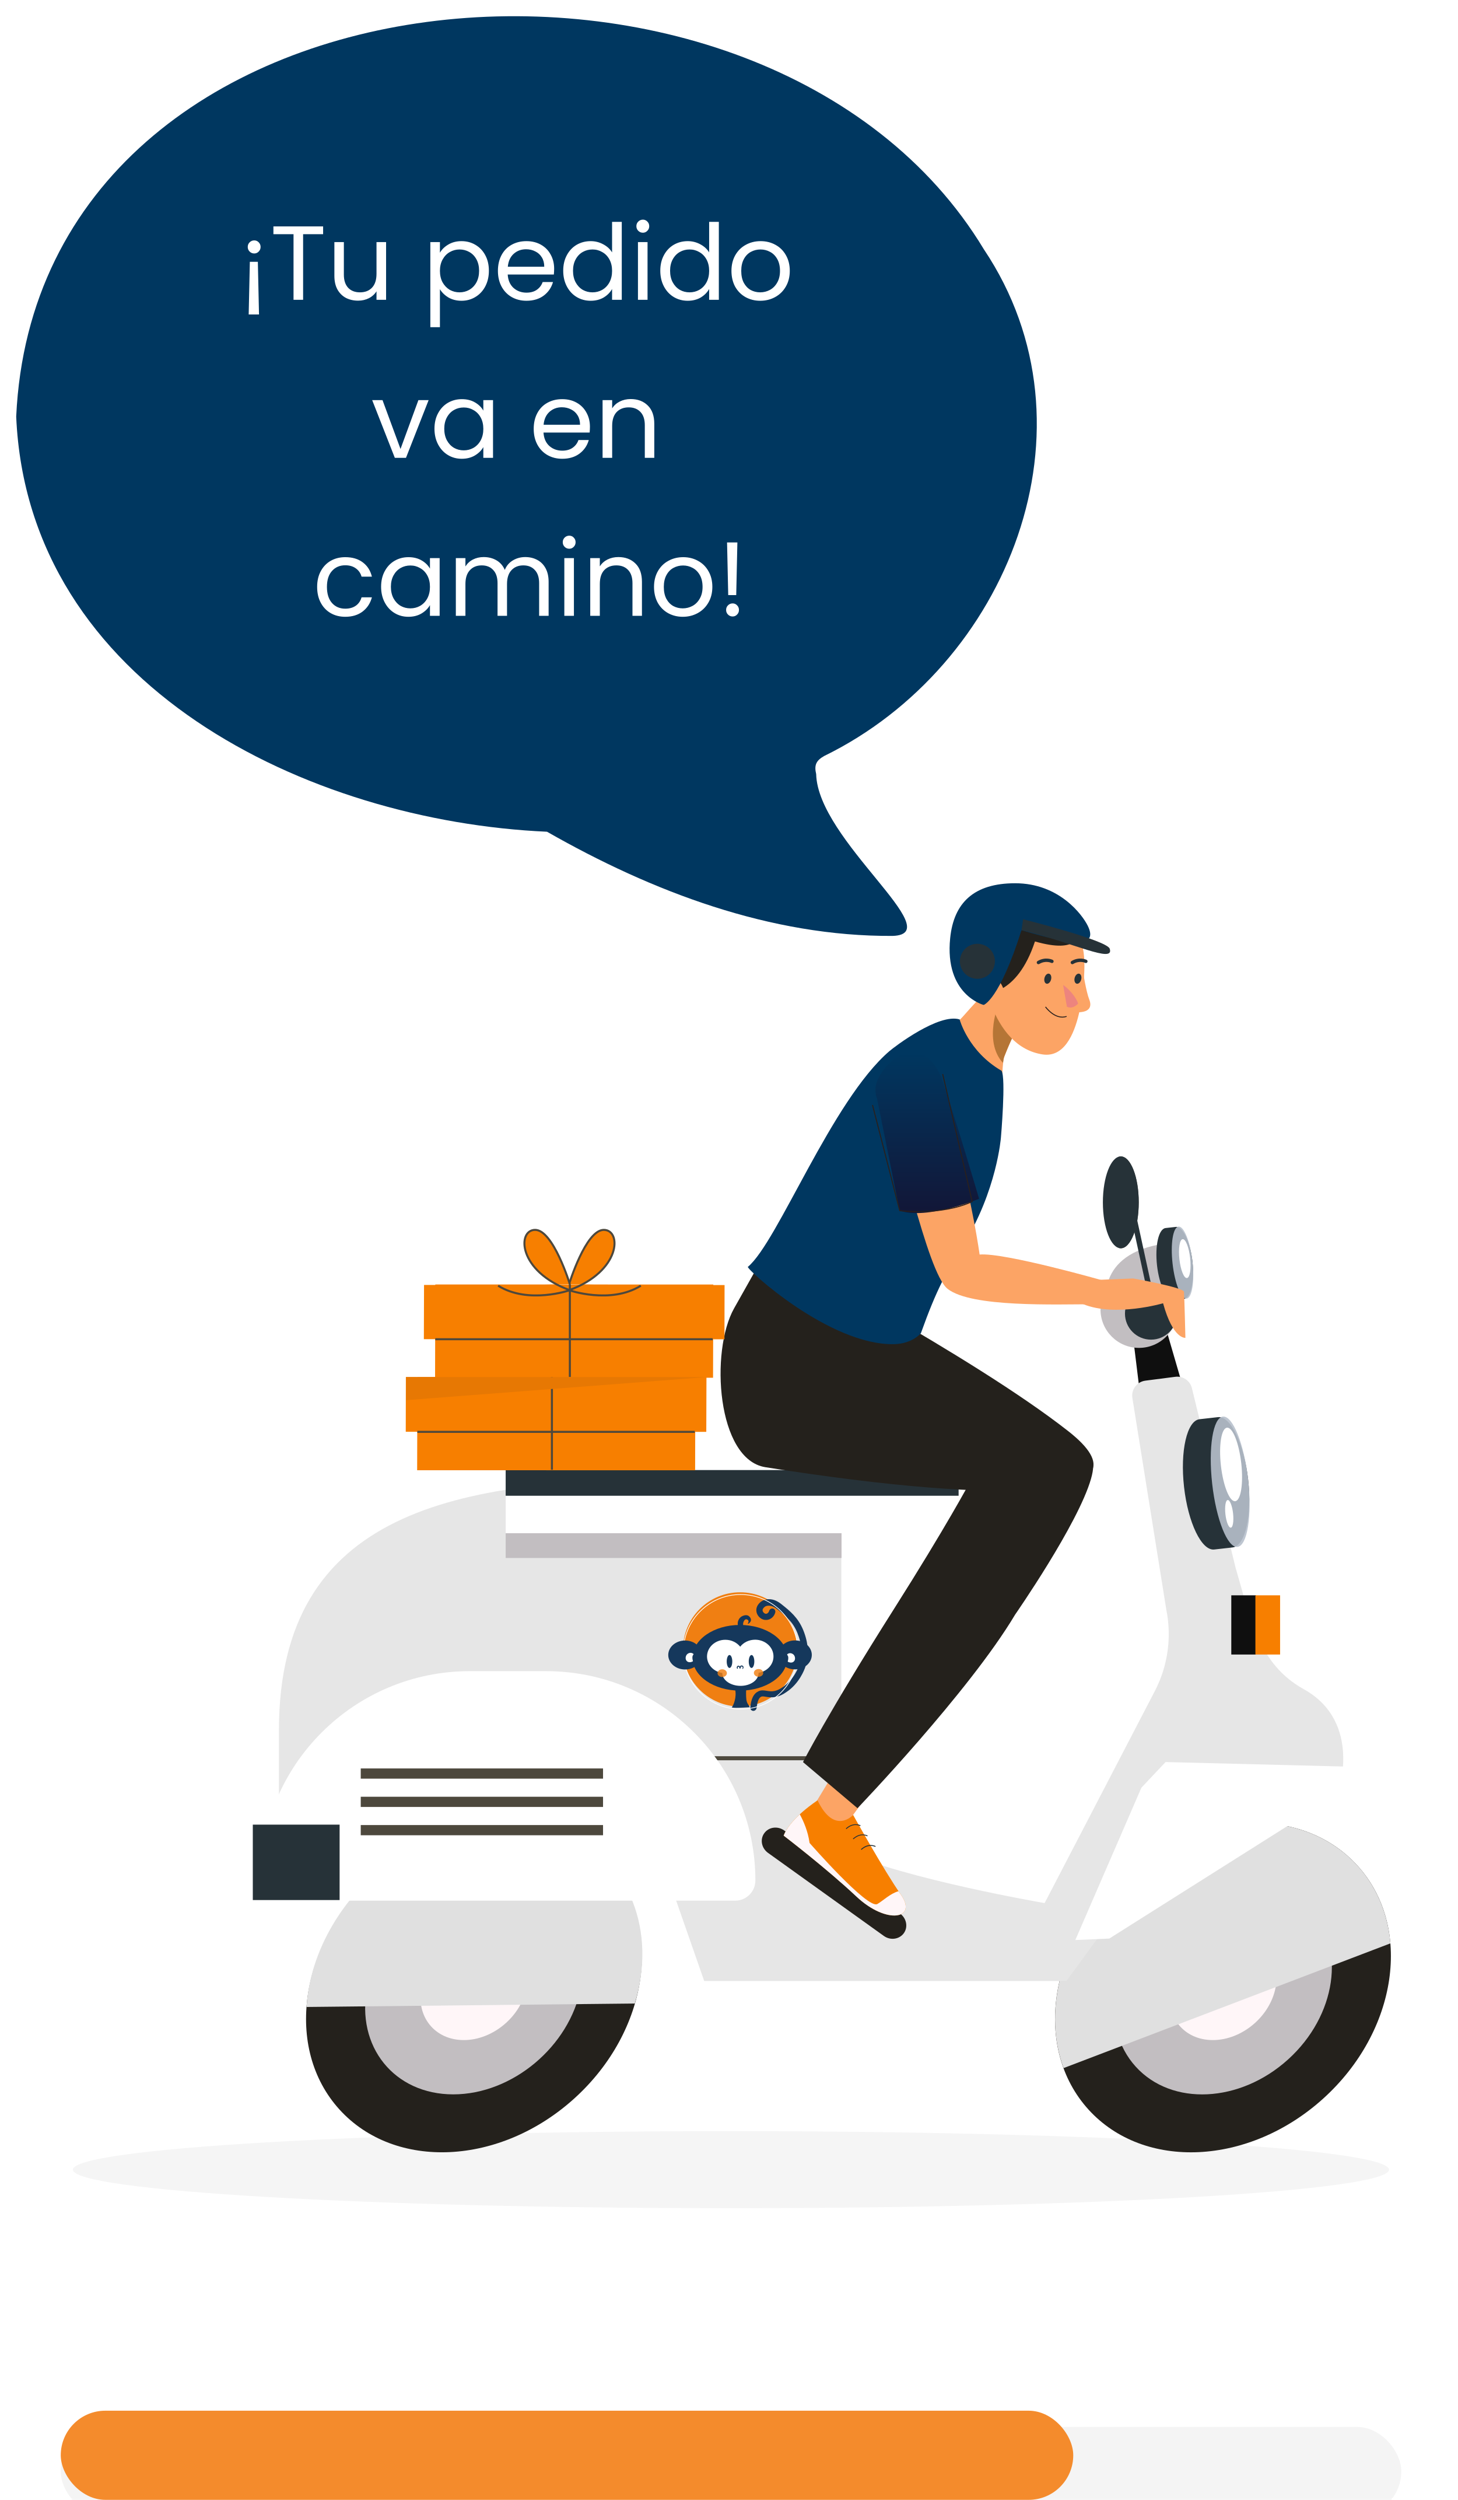 <svg width="360" height="617" viewBox="0 0 360 617" fill="none" xmlns="http://www.w3.org/2000/svg">
<g filter="url(#filter0_i_938_858)">
<rect x="15" y="595" width="331" height="22" rx="11" fill="#F4F4F4"/>
</g>
<rect x="15" y="595" width="250" height="22" rx="11" fill="#F48B2C"/>
<path d="M180.48 545.018C270.215 545.018 342.96 540.761 342.96 535.509C342.96 530.257 270.215 526 180.48 526C90.745 526 18 530.257 18 535.509C18 540.761 90.745 545.018 180.48 545.018Z" fill="#F5F5F5"/>
<path d="M326.794 517.896C345.133 501.27 348.886 475.557 335.175 460.464C321.465 445.372 295.484 446.615 277.145 463.241C258.805 479.867 255.053 505.58 268.763 520.672C282.473 535.765 308.455 534.522 326.794 517.896Z" fill="#24211C"/>
<path d="M318.066 508.287C329.96 497.503 332.396 480.829 323.506 471.042C314.616 461.256 297.767 462.064 285.873 472.848C273.978 483.631 271.543 500.306 280.433 510.092C289.322 519.878 306.171 519.07 318.066 508.287Z" fill="#C2BEC1"/>
<path d="M314.959 490.564C313.566 497.725 306.632 503.524 299.464 503.524C292.296 503.524 287.619 497.725 289.012 490.564C290.405 483.403 297.338 477.603 304.507 477.603C311.661 477.603 316.352 483.403 314.959 490.564Z" fill="#FFF6F8"/>
<path d="M309.887 449.911C287.414 449.911 265.645 468.114 261.277 490.564C259.869 497.784 260.441 504.564 262.611 510.437L343.31 479.654C341.874 462.505 328.592 449.911 309.887 449.911Z" fill="#E0E0E0"/>
<path d="M141.855 517.89C160.195 501.265 163.947 475.552 150.237 460.459C136.527 445.366 110.545 446.609 92.206 463.235C73.867 479.861 70.114 505.574 83.825 520.667C97.535 535.759 123.516 534.516 141.855 517.89Z" fill="#24211C"/>
<path d="M143.431 490.564C140.601 505.121 126.484 516.924 111.913 516.924C97.342 516.924 87.828 505.121 90.657 490.564C93.486 476.007 107.603 464.204 122.175 464.204C136.746 464.204 146.26 476.007 143.431 490.564Z" fill="#C2BEC1"/>
<path d="M130.017 490.564C128.625 497.725 121.691 503.524 114.522 503.524C107.354 503.524 102.678 497.725 104.07 490.564C105.463 483.403 112.397 477.603 119.565 477.603C126.734 477.603 131.41 483.403 130.017 490.564Z" fill="#FFF6F8"/>
<path d="M139.605 452.283C120.342 443.936 94.659 454.084 82.228 474.953C78.241 481.66 76.1 488.66 75.69 495.353L156.741 494.503C162.151 476.783 155.627 459.225 139.605 452.283Z" fill="#E0E0E0"/>
<path d="M292.442 343.533L285.597 320.028L278.883 322.826L281.683 345.686" fill="#0F0F0F"/>
<path d="M294.304 342.64L305.064 386.866C308.787 399.519 310.693 410.678 321.937 416.931C336.479 425.03 330.41 442.339 330.41 442.339L281.58 463.94L263.314 488.938H173.878L161.212 452.664H82.975H68.873V427.065C68.873 372.778 112.924 365.046 167.267 365.046H185.737H207.741V456.75C223.881 463.911 257.934 469.71 257.934 469.71L285.157 417.356C288.352 411.191 289.349 404.132 287.986 397.337L279.601 345.056C279.264 342.976 280.73 341.029 282.826 340.765L290.214 339.813C292.09 339.579 293.864 340.794 294.304 342.64Z" fill="#E6E6E6"/>
<path d="M170.052 433.963H208.166" stroke="#4D483D" stroke-miterlimit="10"/>
<path d="M218.237 477.823L189.637 457.321C188.024 456.164 187.599 453.982 188.713 452.459C189.813 450.921 192.012 450.628 193.624 451.785L222.224 472.288C223.837 473.444 224.262 475.626 223.163 477.15C222.048 478.673 219.85 478.98 218.237 477.823Z" fill="#24211C"/>
<path d="M181.53 469.11H69.269C66.513 469.11 64.285 466.884 64.285 464.131C64.285 435.588 87.447 412.465 116.003 412.465H134.796C163.367 412.465 186.514 435.603 186.514 464.131C186.514 466.884 184.286 469.11 181.53 469.11Z" fill="white"/>
<path d="M207.785 368.956H124.857V384.538H207.785V368.956Z" fill="#C2BEC1"/>
<path d="M236.693 362.834H124.857V378.416H236.693V362.834Z" fill="white"/>
<path d="M236.693 362.834H124.857V369.175H236.693V362.834Z" fill="#263238"/>
<path d="M148.899 450.453H89.074V452.971H148.899V450.453Z" fill="#4D483D"/>
<path d="M148.899 443.467H89.074V445.986H148.899V443.467Z" fill="#4D483D"/>
<path d="M148.899 436.482H89.074V439.001H148.899V436.482Z" fill="#4D483D"/>
<path d="M310.121 393.749H304.023V408.364H310.121V393.749Z" fill="#0F0F0F"/>
<path d="M316.073 393.749H309.975V408.364H316.073V393.749Z" fill="#F77F00"/>
<path d="M273.341 323.104C273.341 323.104 269.794 310.29 286.11 307.185L289.1 322.401L273.341 323.104Z" fill="#C2BEC1"/>
<path d="M290.727 323.192C290.727 328.434 286.476 332.681 281.228 332.681C275.98 332.681 271.729 328.434 271.729 323.192C271.729 317.949 275.98 313.702 281.228 313.702C286.461 313.702 290.727 317.949 290.727 323.192Z" fill="#C2BEC1"/>
<path d="M290.317 302.821C289.877 302.865 288.25 303.055 287.81 303.099C286.08 303.29 285.142 307.419 285.684 312.325C286.241 317.231 288.074 321.053 289.804 320.863C290.243 320.819 291.871 320.629 292.31 320.585C294.04 320.394 294.978 316.265 294.436 311.359C293.879 306.453 292.032 302.631 290.317 302.821Z" fill="#263238"/>
<path d="M294.436 311.359C294.993 316.265 294.333 320.365 292.985 320.512C291.621 320.658 290.082 316.807 289.525 311.901C288.968 306.995 289.628 302.894 290.991 302.748C292.325 302.587 293.879 306.453 294.436 311.359Z" fill="#B7C0CC" fill-opacity="0.9"/>
<path d="M189.607 308.093C189.607 308.093 240.109 334.658 263.798 353.257C285.127 369.996 249.359 371.68 188.992 362.131C176.986 360.228 175.3 333.516 181.252 322.928L189.607 308.093Z" fill="#24211C"/>
<path d="M201.174 445.327L205.601 438.034L213.737 443.716L210.643 447.948L206.172 453.279L201.174 445.327Z" fill="#FCA465"/>
<path d="M201.863 444.36C201.863 444.36 195.163 448.666 193.492 453.059C193.492 453.059 203.988 461.07 211.464 468.099C218.941 475.129 226.666 473.635 222.444 467.631C218.222 461.626 210.644 447.948 210.644 447.948C210.644 447.948 206.07 453.089 201.863 444.36Z" fill="#F77F00"/>
<path d="M210.731 453.967L210.585 453.806C212.52 452.049 214.235 453.045 214.25 453.045L214.132 453.235C214.059 453.191 212.534 452.327 210.731 453.967Z" fill="#263238"/>
<path d="M212.71 456.589L212.564 456.413C214.499 454.656 216.214 455.651 216.229 455.651L216.111 455.842C216.053 455.827 214.528 454.948 212.71 456.589Z" fill="#263238"/>
<path d="M208.987 451.448L208.84 451.287C210.79 449.53 212.49 450.526 212.505 450.526L212.388 450.716C212.329 450.687 210.805 449.808 208.987 451.448Z" fill="#263238"/>
<path d="M221.858 466.781C219.806 467.338 217.944 469.212 216.625 469.944C214.235 471.292 199.898 454.875 199.898 454.875C199.502 451.99 198.403 449.486 197.48 447.802C195.838 449.325 194.21 451.185 193.492 453.059C193.492 453.059 203.988 461.07 211.464 468.099C218.941 475.129 226.666 473.635 222.444 467.631C222.254 467.367 222.063 467.074 221.858 466.781Z" fill="#FFF6F8"/>
<path d="M239.478 365.822C239.478 365.822 233.541 376.922 220.744 397.103C204.237 423.155 198.271 434.915 198.271 434.915L211.728 446.294C211.728 446.294 239.288 417.576 250.649 398.508C250.649 398.508 266.173 376.205 269.383 365.002C272.271 354.897 262.787 362.292 255.046 356.815L239.478 365.822Z" fill="#24211C"/>
<path d="M176.062 340.047L107.427 340.033L107.486 317.026L176.121 317.041L176.062 340.047Z" fill="#F77F00"/>
<path d="M178.877 330.558L104.657 330.529L104.701 317.143L178.906 317.173L178.877 330.558Z" fill="#F77F00"/>
<path d="M140.704 316.953V339.901" stroke="#4D483D" stroke-width="0.5" stroke-miterlimit="10"/>
<path d="M140.513 316.953C140.513 316.953 144.618 303.553 149.089 303.553C153.56 303.553 153.37 313.79 140.513 318.447C140.513 318.447 150.76 321.991 158.222 317.334" fill="#F77F00"/>
<path d="M140.513 316.953C140.513 316.953 144.618 303.553 149.089 303.553C153.56 303.553 153.37 313.79 140.513 318.447C140.513 318.447 150.76 321.991 158.222 317.334" stroke="#4D483D" stroke-width="0.5" stroke-miterlimit="10"/>
<path d="M140.704 316.953C140.704 316.953 136.599 303.553 132.128 303.553C127.657 303.553 127.848 313.79 140.704 318.447C140.704 318.447 130.457 321.991 122.996 317.334" fill="#F77F00"/>
<path d="M140.704 316.953C140.704 316.953 136.599 303.553 132.128 303.553C127.657 303.553 127.848 313.79 140.704 318.447C140.704 318.447 130.457 321.991 122.996 317.334" stroke="#4D483D" stroke-width="0.5" stroke-miterlimit="10"/>
<path d="M107.471 330.543H175.974" stroke="#4D483D" stroke-width="0.5" stroke-miterlimit="10"/>
<path d="M171.635 362.893L103 362.878L103.059 339.886L171.694 339.901L171.635 362.893Z" fill="#F77F00"/>
<path d="M174.391 353.403L100.186 353.374L100.215 339.872L174.435 339.916L174.391 353.403Z" fill="#F77F00"/>
<path d="M136.277 339.901V362.761" stroke="#4D483D" stroke-width="0.5" stroke-miterlimit="10"/>
<path d="M103.044 353.403H171.547" stroke="#4D483D" stroke-width="0.5" stroke-miterlimit="10"/>
<path d="M100.273 339.886H174.479L100.259 345.583L100.273 339.886Z" fill="#E77803"/>
<path d="M284.204 330.646C287.758 330.646 290.639 327.767 290.639 324.217C290.639 320.666 287.758 317.788 284.204 317.788C280.65 317.788 277.769 320.666 277.769 324.217C277.769 327.767 280.65 330.646 284.204 330.646Z" fill="#263238"/>
<path d="M284.057 322.401L278.663 297.578L279.718 296.231L285.113 321.054L284.057 322.401Z" fill="#263238"/>
<path d="M276.742 308.093C279.187 308.093 281.169 303.018 281.169 296.758C281.169 290.498 279.187 285.423 276.742 285.423C274.297 285.423 272.315 290.498 272.315 296.758C272.315 303.018 274.297 308.093 276.742 308.093Z" fill="#4D483D"/>
<path d="M273.635 296.758C273.635 291.516 275.071 287.122 277.021 285.833C276.64 285.585 276.244 285.438 275.834 285.438C273.297 285.438 271.245 290.505 271.245 296.773C271.245 303.026 273.297 308.108 275.834 308.108C276.244 308.108 276.64 307.961 277.021 307.712C275.071 306.38 273.635 301.986 273.635 296.758Z" fill="white"/>
<path d="M276.742 308.093C279.187 308.093 281.169 303.018 281.169 296.758C281.169 290.498 279.187 285.423 276.742 285.423C274.297 285.423 272.315 290.498 272.315 296.758C272.315 303.018 274.297 308.093 276.742 308.093Z" fill="#263238"/>
<path d="M247.263 274.44C247.263 274.44 247.248 262.636 247.996 260.747C249.813 256.134 251.895 251.477 255.076 248.944L257.524 231.385C257.524 231.385 247.219 240.084 237.881 250.76C234.919 254.143 232.032 254.362 230.258 254.318C226.432 254.231 222.195 275.245 241.501 275.304C241.589 275.304 241.663 275.304 241.751 275.304C245.621 275.26 242.337 277.047 247.263 274.44Z" fill="#FCA465"/>
<path d="M247.629 262.329L247.688 262.051C247.732 261.597 247.82 261.157 247.981 260.747C248.67 258.99 249.403 257.247 250.209 255.592L246.749 247.26C246.764 247.26 242.63 256.837 247.629 262.329Z" fill="#B57536"/>
<path d="M247.145 280.722C247.145 280.722 248.42 266.034 247.292 264.277C239.038 259.517 236.942 251.609 236.942 251.609C231.811 250.028 220.89 258.331 219.615 259.429C205.337 271.701 192.07 306.497 184.667 312.677C184.139 313.116 204.868 332.154 220.832 331.759C225.332 331.641 227.384 329.049 227.384 329.049C231.357 317.949 233.659 314.024 237.822 307.302C246.163 293.844 247.145 280.722 247.145 280.722Z" fill="#003760"/>
<path d="M267.756 238.605C267.756 238.605 267.712 261.816 257.436 260.249C244.741 258.316 241.531 239.82 241.663 229.745C241.721 224.942 246.28 223.638 250.957 222.511C258.228 220.739 267.976 225.41 267.756 238.605Z" fill="#FCA465"/>
<path d="M265.059 226.538C262.464 221.793 255.472 218.498 248.054 219.084C240.636 219.669 235.872 224.927 235.256 231.824C234.26 243.027 242.997 245.195 242.997 245.195C242.997 245.195 251.015 246.074 255.545 232.366C266.158 235.398 267.639 231.283 265.059 226.538Z" fill="#24211C"/>
<path d="M267.346 239.513C267.346 239.513 268.181 244.77 268.944 246.674C269.706 248.578 268.958 249.998 265.528 249.837" fill="#FCA465"/>
<path d="M262.303 251.155C259.899 251.155 258.066 248.607 258.052 248.578L258.242 248.446C258.271 248.475 260.573 251.682 263.314 250.76L263.388 250.979C263.006 251.097 262.64 251.155 262.303 251.155Z" fill="#29201D"/>
<path d="M241.105 246.586C242.513 248.739 245.005 249.618 246.647 248.549C248.303 247.465 248.494 244.843 247.086 242.691C245.679 240.538 243.187 239.659 241.545 240.728C239.889 241.812 239.698 244.433 241.105 246.586Z" fill="#FCA465"/>
<path d="M220.084 264.731C217.695 266.151 216.58 268.553 218.002 271.526C221.902 279.653 228.792 314.083 233.996 318.125C239.903 322.723 260.514 321.918 270.453 321.903L272.74 316.162C272.74 316.162 247.907 309.074 241.882 309.645C241.897 309.66 234.406 256.251 220.084 264.731Z" fill="#FCA465"/>
<path d="M232.647 266.591C235.99 276.197 241.751 295.88 241.751 295.88C241.751 295.88 228.85 301.166 222.136 298.794L216.551 271.145C214.587 266.239 220.583 261.538 220.583 261.538C225.86 257.76 230.522 260.469 232.647 266.591Z" fill="url(#paint0_linear_938_858)"/>
<path d="M279.791 315.547C279.791 315.547 292.237 317.758 292.34 318.828C292.442 319.897 292.692 330.192 292.692 330.192C292.692 330.192 289.657 330.66 287.18 321.669C287.18 321.669 275.379 325.125 267.463 321.888L270.952 315.899L279.791 315.547Z" fill="#FCA465"/>
<path d="M268.548 228.427C267.243 225.82 261.555 218 250.649 218C240.402 218 235.491 222.891 234.612 231.532C233.175 245.576 242.879 248.036 242.879 248.036C242.879 248.036 246.764 246.864 252.217 229.584C264.004 233.069 271.509 234.343 268.548 228.427Z" fill="#003760"/>
<path d="M252.613 226.889C252.613 226.889 273.297 232.059 274.001 234.153C275.247 237.902 265 232.674 252.232 229.569L252.613 226.889Z" fill="#263238"/>
<path d="M245.005 234.973C246.266 236.994 245.65 239.659 243.627 240.933C241.604 242.193 238.936 241.578 237.661 239.557C236.4 237.536 237.016 234.87 239.039 233.596C241.076 232.337 243.744 232.952 245.005 234.973Z" fill="#263238"/>
<path d="M273.898 478.468L331.114 442.34L332.052 436.013L287.795 434.9L281.829 441.227L265.513 478.834L273.898 478.468Z" fill="white"/>
<path d="M83.855 450.35H62.423V468.963H83.855V450.35Z" fill="#263238"/>
<path d="M300.74 349.771C299.933 349.859 297.002 350.196 296.195 350.284C293.073 350.635 291.358 358.119 292.355 366.993C293.351 375.868 296.694 382.78 299.801 382.443C300.608 382.355 303.54 382.019 304.346 381.931C307.468 381.579 309.183 374.096 308.187 365.221C307.19 356.347 303.862 349.42 300.74 349.771Z" fill="#263238"/>
<path d="M308.187 365.221C309.183 374.096 307.996 381.521 305.548 381.799C303.1 382.077 300.3 375.106 299.303 366.217C298.306 357.343 299.494 349.918 301.942 349.64C304.39 349.361 307.19 356.347 308.187 365.221Z" fill="#B7C0CC" fill-opacity="0.9"/>
<path d="M215.437 272.741L222.151 298.808C222.151 298.808 232.398 300.112 240.036 296.568L232.765 265.097" stroke="#29201D" stroke-width="0.25" stroke-miterlimit="10"/>
<path d="M306.486 361.165C307.043 366.173 306.384 370.362 304.991 370.523C303.598 370.684 302.03 366.744 301.458 361.736C300.901 356.728 301.561 352.539 302.953 352.378C304.346 352.202 305.914 356.142 306.486 361.165Z" fill="white"/>
<path d="M293.864 310.495C294.157 313.145 293.806 315.357 293.073 315.445C292.34 315.532 291.504 313.438 291.211 310.802C290.918 308.152 291.27 305.94 292.003 305.852C292.736 305.75 293.571 307.844 293.864 310.495Z" fill="white"/>
<path d="M304.463 373.539C304.668 375.429 304.419 376.996 303.906 377.054C303.378 377.113 302.792 375.634 302.572 373.744C302.367 371.855 302.616 370.288 303.129 370.23C303.657 370.171 304.258 371.665 304.463 373.539Z" fill="white"/>
<path d="M266.959 241.78C266.78 242.46 266.273 242.912 265.828 242.787C265.384 242.663 265.173 242.015 265.352 241.335C265.532 240.656 266.039 240.203 266.483 240.328C266.928 240.453 267.138 241.101 266.959 241.78Z" fill="#263238"/>
<path d="M259.514 241.78C259.335 242.46 258.828 242.912 258.384 242.787C257.939 242.663 257.729 242.015 257.908 241.335C258.087 240.656 258.594 240.203 259.039 240.328C259.491 240.445 259.702 241.101 259.514 241.78Z" fill="#263238"/>
<path d="M262.497 243.096L263.434 248.469C263.434 248.469 264.794 249.277 266.219 247.675C265.088 244.832 262.497 243.096 262.497 243.096Z" fill="#ED847E"/>
<path d="M256.221 237.942C256.338 237.997 256.486 237.997 256.611 237.927C258.163 236.99 259.512 237.622 259.567 237.653C259.769 237.755 260.019 237.669 260.113 237.458C260.214 237.255 260.128 237.005 259.925 236.904C259.847 236.873 258.132 236.045 256.182 237.208C255.987 237.326 255.925 237.583 256.042 237.778C256.089 237.849 256.151 237.903 256.221 237.942Z" fill="#263238"/>
<path d="M264.596 237.942C264.713 237.997 264.861 237.997 264.986 237.927C266.538 236.99 267.887 237.622 267.942 237.653C268.144 237.755 268.394 237.669 268.488 237.458C268.589 237.255 268.503 237.005 268.3 236.904C268.222 236.873 266.507 236.045 264.557 237.208C264.362 237.326 264.3 237.583 264.417 237.778C264.464 237.849 264.526 237.903 264.596 237.942Z" fill="#263238"/>
<path d="M182.744 421.205C190.533 421.205 196.847 414.891 196.847 407.103C196.847 399.314 190.533 393 182.744 393C174.956 393 168.642 399.314 168.642 407.103C168.642 414.891 174.956 421.205 182.744 421.205Z" fill="#F07F12"/>
<path d="M181.256 415.853C181.145 416.142 181.345 416.253 181.501 416.941C181.967 418.873 181.079 420.961 180.723 421.339C180.723 421.339 180.701 421.361 180.701 421.383C180.746 421.627 183.544 421.472 184.654 421.405C184.765 421.405 184.832 421.383 184.965 421.383C185.032 421.383 185.054 421.383 185.076 421.383C185.165 421.294 184.788 420.761 184.699 420.628C184.232 419.939 184.232 419.14 184.21 417.941C184.21 417.941 184.188 416.852 184.432 415.786C184.454 415.675 184.477 415.586 184.477 415.586C184.543 415.342 184.565 415.32 184.543 415.298C184.499 415.009 181.656 414.831 181.256 415.853Z" fill="#15385C"/>
<path d="M186.009 422.271C185.987 422.271 185.965 422.271 185.942 422.271C185.52 422.227 185.21 421.849 185.254 421.427C185.454 419.273 186.098 417.985 187.231 417.452C187.963 417.097 188.63 417.208 189.296 417.319C189.873 417.408 190.451 417.519 191.25 417.363C192.072 417.186 192.627 416.83 193.271 416.408C196.092 414.543 197.202 411.345 197.335 410.989C198.179 408.48 198.024 405.792 196.869 402.994C195.736 400.24 193.937 398.797 192.05 397.286C191.428 396.798 190.673 396.287 189.784 396.309C189.585 396.309 189.14 396.331 188.785 396.62C188.652 396.731 188.23 397.109 188.297 397.508C188.319 397.73 188.474 397.975 188.674 398.13C188.785 398.219 188.985 398.33 189.207 398.308C189.518 398.264 189.807 397.975 189.918 397.597C190.029 397.175 190.451 396.931 190.85 397.02C191.272 397.131 191.517 397.553 191.428 397.953C191.184 398.952 190.362 399.707 189.407 399.818C188.807 399.885 188.208 399.729 187.719 399.33C187.186 398.93 186.831 398.308 186.764 397.664C186.653 396.842 187.053 395.998 187.83 395.376C188.607 394.755 189.474 394.71 189.762 394.71C191.161 394.666 192.25 395.376 193.049 396.02C195.026 397.597 197.069 399.241 198.335 402.35C199.623 405.504 199.8 408.546 198.845 411.433C198.623 412.1 197.358 415.542 194.137 417.652C193.471 418.096 192.716 418.585 191.583 418.807C190.517 419.029 189.696 418.896 189.052 418.785C188.496 418.696 188.208 418.651 187.919 418.785C187.364 419.051 186.964 420.028 186.831 421.516C186.764 421.96 186.409 422.271 186.009 422.271Z" fill="#15385C"/>
<path d="M182.878 421.938C175.038 421.938 168.642 415.564 168.642 407.702C168.642 399.863 175.016 393.466 182.878 393.466C190.717 393.466 197.113 399.84 197.113 407.702C197.113 415.564 190.739 421.938 182.878 421.938ZM182.878 393.644C175.127 393.644 168.82 399.951 168.82 407.702C168.82 415.453 175.127 421.761 182.878 421.761C190.628 421.761 196.936 415.453 196.936 407.702C196.936 399.951 190.651 393.644 182.878 393.644Z" fill="white"/>
<path d="M182.7 417.274C189.164 417.274 194.404 413.645 194.404 409.168C194.404 404.691 189.164 401.062 182.7 401.062C176.236 401.062 170.996 404.691 170.996 409.168C170.996 413.645 176.236 417.274 182.7 417.274Z" fill="#15385C"/>
<path d="M169.153 412.055C171.447 412.055 173.306 410.454 173.306 408.48C173.306 406.505 171.447 404.904 169.153 404.904C166.859 404.904 165 406.505 165 408.48C165 410.454 166.859 412.055 169.153 412.055Z" fill="#15385C"/>
<path d="M196.292 412.033C198.585 412.033 200.445 410.432 200.445 408.457C200.445 406.483 198.585 404.882 196.292 404.882C193.998 404.882 192.139 406.483 192.139 408.457C192.139 410.432 193.998 412.033 196.292 412.033Z" fill="#15385C"/>
<path d="M182.367 401.684C182.278 401.506 182.056 400.995 182.189 400.329C182.211 400.173 182.389 399.441 183.078 398.996C183.166 398.952 184.121 398.352 184.854 398.841C185.165 399.063 185.498 399.507 185.409 399.974C185.343 400.351 185.032 400.573 184.899 400.684C184.854 400.729 184.699 400.84 184.654 400.795C184.588 400.729 184.899 400.396 184.81 400.062C184.743 399.84 184.477 399.663 184.255 399.663C183.833 399.663 183.588 400.218 183.522 400.507C183.344 401.173 183.766 401.773 183.833 401.884" fill="#15385C"/>
<path d="M171.241 408.302C171.241 408.146 170.907 407.991 170.641 407.947C170.241 407.902 169.73 408.102 169.486 408.524C169.22 408.968 169.197 409.657 169.642 410.034C170.152 410.478 170.93 410.145 170.974 410.101C170.974 410.101 171.018 410.034 171.063 410.034C171.063 410.034 171.063 410.034 171.085 410.034C171.129 410.012 171.041 409.768 171.018 409.657C170.952 409.368 170.885 408.746 171.174 408.435C171.218 408.369 171.241 408.346 171.241 408.302Z" fill="white"/>
<path d="M194.359 408.391C194.359 408.235 194.692 408.08 194.959 408.035C195.359 407.991 195.87 408.191 196.114 408.613C196.38 409.057 196.403 409.746 195.958 410.123C195.448 410.567 194.67 410.234 194.626 410.19C194.626 410.19 194.581 410.123 194.537 410.123C194.537 410.123 194.537 410.123 194.515 410.123C194.47 410.101 194.559 409.857 194.581 409.746C194.648 409.457 194.715 408.835 194.426 408.524C194.404 408.48 194.359 408.457 194.359 408.391Z" fill="white"/>
<path d="M190.984 408.857C191.006 406.57 188.985 404.726 186.475 404.704C184.943 404.704 183.588 405.37 182.767 406.436C181.945 405.415 180.635 404.726 179.124 404.726C176.615 404.704 174.594 406.547 174.572 408.835C174.572 410.878 176.193 412.588 178.347 412.921C178.347 414.676 180.346 416.075 182.811 416.097C185.276 416.119 187.297 414.698 187.297 412.944C187.297 412.921 187.297 412.899 187.297 412.877C189.385 412.544 190.984 410.878 190.984 408.857Z" fill="white"/>
<path d="M180.124 411.678C180.504 411.678 180.812 410.962 180.812 410.079C180.812 409.196 180.504 408.48 180.124 408.48C179.744 408.48 179.436 409.196 179.436 410.079C179.436 410.962 179.744 411.678 180.124 411.678Z" fill="#15385C"/>
<path d="M185.565 411.678C185.945 411.678 186.253 410.962 186.253 410.079C186.253 409.196 185.945 408.48 185.565 408.48C185.185 408.48 184.876 409.196 184.876 410.079C184.876 410.962 185.185 411.678 185.565 411.678Z" fill="#15385C"/>
<path opacity="0.82" d="M178.325 413.921C178.963 413.921 179.48 413.493 179.48 412.966C179.48 412.438 178.963 412.011 178.325 412.011C177.687 412.011 177.17 412.438 177.17 412.966C177.17 413.493 177.687 413.921 178.325 413.921Z" fill="#F07F12"/>
<path opacity="0.82" d="M187.297 413.854C187.935 413.854 188.452 413.427 188.452 412.899C188.452 412.372 187.935 411.944 187.297 411.944C186.659 411.944 186.142 412.372 186.142 412.899C186.142 413.427 186.659 413.854 187.297 413.854Z" fill="#F07F12"/>
<path d="M183.411 411.922C183.388 411.922 183.366 411.922 183.344 411.9C183.3 411.855 183.3 411.789 183.322 411.744C183.411 411.633 183.411 411.5 183.322 411.411C183.233 411.3 183.078 411.3 183.011 411.345C182.922 411.389 182.9 411.544 182.878 411.633C182.855 411.722 182.833 411.855 182.722 411.855C182.611 411.855 182.589 411.744 182.567 411.655C182.545 411.567 182.5 411.433 182.434 411.389C182.367 411.367 182.3 411.367 182.234 411.389C182.167 411.433 182.123 411.589 182.189 411.722C182.211 411.789 182.189 411.833 182.123 411.878C182.056 411.9 182.012 411.878 181.967 411.811C181.856 411.567 181.923 411.322 182.1 411.189C182.234 411.1 182.389 411.1 182.522 411.167C182.611 411.211 182.656 411.278 182.7 411.367C182.722 411.278 182.789 411.189 182.878 411.122C183.033 411.011 183.3 411.034 183.477 411.211C183.633 411.389 183.633 411.655 183.477 411.833C183.477 411.922 183.455 411.922 183.411 411.922Z" fill="#15385C"/>
<g filter="url(#filter1_d_938_858)">
<path d="M4 98.818C9.368 -16.92 189.255 -31.403 242.933 57.538C272.393 101.498 248.94 160.388 203.505 182.591C201.46 183.739 201.013 184.888 201.524 187.057C201.908 203.391 234.498 226.487 220.44 226.998C190.213 227.189 161.01 216.087 135.065 201.285C76.147 198.669 6.876 165.364 4 98.818Z" fill="#003760"/>
</g>
<path d="M62.782 59.336C63.215 59.336 63.579 59.492 63.874 59.804C64.186 60.116 64.342 60.497 64.342 60.948C64.342 61.399 64.186 61.78 63.874 62.092C63.579 62.404 63.215 62.56 62.782 62.56C62.331 62.56 61.95 62.404 61.638 62.092C61.326 61.78 61.17 61.399 61.17 60.948C61.17 60.497 61.326 60.116 61.638 59.804C61.95 59.492 62.331 59.336 62.782 59.336ZM61.69 64.614H63.666L63.952 77.614H61.404L61.69 64.614ZM79.782 55.878V57.802H74.842V74H72.476V57.802H67.51V55.878H79.782ZM95.33 59.752V74H92.964V71.894C92.514 72.622 91.881 73.194 91.066 73.61C90.269 74.009 89.385 74.208 88.414 74.208C87.305 74.208 86.308 73.983 85.424 73.532C84.54 73.064 83.838 72.371 83.318 71.452C82.816 70.533 82.564 69.415 82.564 68.098V59.752H84.904V67.786C84.904 69.19 85.26 70.273 85.97 71.036C86.681 71.781 87.652 72.154 88.882 72.154C90.148 72.154 91.144 71.764 91.872 70.984C92.6 70.204 92.964 69.069 92.964 67.578V59.752H95.33ZM108.623 62.378C109.091 61.563 109.784 60.887 110.703 60.35C111.639 59.795 112.722 59.518 113.953 59.518C115.218 59.518 116.362 59.821 117.385 60.428C118.425 61.035 119.24 61.893 119.829 63.002C120.418 64.094 120.713 65.368 120.713 66.824C120.713 68.263 120.418 69.545 119.829 70.672C119.24 71.799 118.425 72.674 117.385 73.298C116.362 73.922 115.218 74.234 113.953 74.234C112.74 74.234 111.665 73.965 110.729 73.428C109.81 72.873 109.108 72.189 108.623 71.374V80.76H106.257V59.752H108.623V62.378ZM118.295 66.824C118.295 65.749 118.078 64.813 117.645 64.016C117.212 63.219 116.622 62.612 115.877 62.196C115.149 61.78 114.343 61.572 113.459 61.572C112.592 61.572 111.786 61.789 111.041 62.222C110.313 62.638 109.724 63.253 109.273 64.068C108.84 64.865 108.623 65.793 108.623 66.85C108.623 67.925 108.84 68.869 109.273 69.684C109.724 70.481 110.313 71.097 111.041 71.53C111.786 71.946 112.592 72.154 113.459 72.154C114.343 72.154 115.149 71.946 115.877 71.53C116.622 71.097 117.212 70.481 117.645 69.684C118.078 68.869 118.295 67.916 118.295 66.824ZM136.827 66.33C136.827 66.781 136.801 67.257 136.749 67.76H125.361C125.448 69.164 125.925 70.265 126.791 71.062C127.675 71.842 128.741 72.232 129.989 72.232C131.012 72.232 131.861 71.998 132.537 71.53C133.231 71.045 133.716 70.403 133.993 69.606H136.541C136.16 70.975 135.397 72.093 134.253 72.96C133.109 73.809 131.688 74.234 129.989 74.234C128.637 74.234 127.424 73.931 126.349 73.324C125.292 72.717 124.46 71.859 123.853 70.75C123.247 69.623 122.943 68.323 122.943 66.85C122.943 65.377 123.238 64.085 123.827 62.976C124.417 61.867 125.24 61.017 126.297 60.428C127.372 59.821 128.603 59.518 129.989 59.518C131.341 59.518 132.537 59.813 133.577 60.402C134.617 60.991 135.415 61.806 135.969 62.846C136.541 63.869 136.827 65.03 136.827 66.33ZM134.383 65.836C134.383 64.935 134.184 64.163 133.785 63.522C133.387 62.863 132.841 62.369 132.147 62.04C131.471 61.693 130.717 61.52 129.885 61.52C128.689 61.52 127.667 61.901 126.817 62.664C125.985 63.427 125.509 64.484 125.387 65.836H134.383ZM139.066 66.824C139.066 65.368 139.361 64.094 139.95 63.002C140.54 61.893 141.346 61.035 142.368 60.428C143.408 59.821 144.57 59.518 145.852 59.518C146.962 59.518 147.993 59.778 148.946 60.298C149.9 60.801 150.628 61.468 151.13 62.3V54.76H153.522V74H151.13V71.322C150.662 72.171 149.969 72.873 149.05 73.428C148.132 73.965 147.057 74.234 145.826 74.234C144.561 74.234 143.408 73.922 142.368 73.298C141.346 72.674 140.54 71.799 139.95 70.672C139.361 69.545 139.066 68.263 139.066 66.824ZM151.13 66.85C151.13 65.775 150.914 64.839 150.48 64.042C150.047 63.245 149.458 62.638 148.712 62.222C147.984 61.789 147.178 61.572 146.294 61.572C145.41 61.572 144.604 61.78 143.876 62.196C143.148 62.612 142.568 63.219 142.134 64.016C141.701 64.813 141.484 65.749 141.484 66.824C141.484 67.916 141.701 68.869 142.134 69.684C142.568 70.481 143.148 71.097 143.876 71.53C144.604 71.946 145.41 72.154 146.294 72.154C147.178 72.154 147.984 71.946 148.712 71.53C149.458 71.097 150.047 70.481 150.48 69.684C150.914 68.869 151.13 67.925 151.13 66.85ZM158.743 57.438C158.292 57.438 157.911 57.282 157.599 56.97C157.287 56.658 157.131 56.277 157.131 55.826C157.131 55.375 157.287 54.994 157.599 54.682C157.911 54.37 158.292 54.214 158.743 54.214C159.176 54.214 159.54 54.37 159.835 54.682C160.147 54.994 160.303 55.375 160.303 55.826C160.303 56.277 160.147 56.658 159.835 56.97C159.54 57.282 159.176 57.438 158.743 57.438ZM159.887 59.752V74H157.521V59.752H159.887ZM163.035 66.824C163.035 65.368 163.33 64.094 163.919 63.002C164.508 61.893 165.314 61.035 166.337 60.428C167.377 59.821 168.538 59.518 169.821 59.518C170.93 59.518 171.962 59.778 172.915 60.298C173.868 60.801 174.596 61.468 175.099 62.3V54.76H177.491V74H175.099V71.322C174.631 72.171 173.938 72.873 173.019 73.428C172.1 73.965 171.026 74.234 169.795 74.234C168.53 74.234 167.377 73.922 166.337 73.298C165.314 72.674 164.508 71.799 163.919 70.672C163.33 69.545 163.035 68.263 163.035 66.824ZM175.099 66.85C175.099 65.775 174.882 64.839 174.449 64.042C174.016 63.245 173.426 62.638 172.681 62.222C171.953 61.789 171.147 61.572 170.263 61.572C169.379 61.572 168.573 61.78 167.845 62.196C167.117 62.612 166.536 63.219 166.103 64.016C165.67 64.813 165.453 65.749 165.453 66.824C165.453 67.916 165.67 68.869 166.103 69.684C166.536 70.481 167.117 71.097 167.845 71.53C168.573 71.946 169.379 72.154 170.263 72.154C171.147 72.154 171.953 71.946 172.681 71.53C173.426 71.097 174.016 70.481 174.449 69.684C174.882 68.869 175.099 67.925 175.099 66.85ZM187.703 74.234C186.369 74.234 185.155 73.931 184.063 73.324C182.989 72.717 182.139 71.859 181.515 70.75C180.909 69.623 180.605 68.323 180.605 66.85C180.605 65.394 180.917 64.111 181.541 63.002C182.183 61.875 183.049 61.017 184.141 60.428C185.233 59.821 186.455 59.518 187.807 59.518C189.159 59.518 190.381 59.821 191.473 60.428C192.565 61.017 193.423 61.867 194.047 62.976C194.689 64.085 195.009 65.377 195.009 66.85C195.009 68.323 194.68 69.623 194.021 70.75C193.38 71.859 192.505 72.717 191.395 73.324C190.286 73.931 189.055 74.234 187.703 74.234ZM187.703 72.154C188.553 72.154 189.35 71.955 190.095 71.556C190.841 71.157 191.439 70.559 191.889 69.762C192.357 68.965 192.591 67.994 192.591 66.85C192.591 65.706 192.366 64.735 191.915 63.938C191.465 63.141 190.875 62.551 190.147 62.17C189.419 61.771 188.631 61.572 187.781 61.572C186.915 61.572 186.117 61.771 185.389 62.17C184.679 62.551 184.107 63.141 183.673 63.938C183.24 64.735 183.023 65.706 183.023 66.85C183.023 68.011 183.231 68.991 183.647 69.788C184.081 70.585 184.653 71.183 185.363 71.582C186.074 71.963 186.854 72.154 187.703 72.154ZM98.891 110.816L103.311 98.752H105.833L100.243 113H97.487L91.897 98.752H94.445L98.891 110.816ZM107.277 105.824C107.277 104.368 107.572 103.094 108.161 102.002C108.751 100.893 109.557 100.035 110.579 99.428C111.619 98.821 112.772 98.518 114.037 98.518C115.285 98.518 116.369 98.787 117.287 99.324C118.206 99.861 118.891 100.537 119.341 101.352V98.752H121.733V113H119.341V110.348C118.873 111.18 118.171 111.873 117.235 112.428C116.317 112.965 115.242 113.234 114.011 113.234C112.746 113.234 111.602 112.922 110.579 112.298C109.557 111.674 108.751 110.799 108.161 109.672C107.572 108.545 107.277 107.263 107.277 105.824ZM119.341 105.85C119.341 104.775 119.125 103.839 118.691 103.042C118.258 102.245 117.669 101.638 116.923 101.222C116.195 100.789 115.389 100.572 114.505 100.572C113.621 100.572 112.815 100.78 112.087 101.196C111.359 101.612 110.779 102.219 110.345 103.016C109.912 103.813 109.695 104.749 109.695 105.824C109.695 106.916 109.912 107.869 110.345 108.684C110.779 109.481 111.359 110.097 112.087 110.53C112.815 110.946 113.621 111.154 114.505 111.154C115.389 111.154 116.195 110.946 116.923 110.53C117.669 110.097 118.258 109.481 118.691 108.684C119.125 107.869 119.341 106.925 119.341 105.85ZM145.663 105.33C145.663 105.781 145.637 106.257 145.585 106.76H134.197C134.284 108.164 134.76 109.265 135.627 110.062C136.511 110.842 137.577 111.232 138.825 111.232C139.848 111.232 140.697 110.998 141.373 110.53C142.066 110.045 142.552 109.403 142.829 108.606H145.377C144.996 109.975 144.233 111.093 143.089 111.96C141.945 112.809 140.524 113.234 138.825 113.234C137.473 113.234 136.26 112.931 135.185 112.324C134.128 111.717 133.296 110.859 132.689 109.75C132.082 108.623 131.779 107.323 131.779 105.85C131.779 104.377 132.074 103.085 132.663 101.976C133.252 100.867 134.076 100.017 135.133 99.428C136.208 98.821 137.438 98.518 138.825 98.518C140.177 98.518 141.373 98.813 142.413 99.402C143.453 99.991 144.25 100.806 144.805 101.846C145.377 102.869 145.663 104.03 145.663 105.33ZM143.219 104.836C143.219 103.935 143.02 103.163 142.621 102.522C142.222 101.863 141.676 101.369 140.983 101.04C140.307 100.693 139.553 100.52 138.721 100.52C137.525 100.52 136.502 100.901 135.653 101.664C134.821 102.427 134.344 103.484 134.223 104.836H143.219ZM155.728 98.492C157.462 98.492 158.866 99.021 159.94 100.078C161.015 101.118 161.552 102.626 161.552 104.602V113H159.212V104.94C159.212 103.519 158.857 102.435 158.146 101.69C157.436 100.927 156.465 100.546 155.234 100.546C153.986 100.546 152.99 100.936 152.244 101.716C151.516 102.496 151.152 103.631 151.152 105.122V113H148.786V98.752H151.152V100.78C151.62 100.052 152.253 99.489 153.05 99.09C153.865 98.691 154.758 98.492 155.728 98.492ZM78.306 144.85C78.306 143.377 78.601 142.094 79.191 141.002C79.78 139.893 80.594 139.035 81.635 138.428C82.692 137.821 83.897 137.518 85.249 137.518C86.999 137.518 88.438 137.943 89.564 138.792C90.709 139.641 91.463 140.82 91.826 142.328H89.278C89.036 141.461 88.559 140.777 87.849 140.274C87.155 139.771 86.288 139.52 85.249 139.52C83.897 139.52 82.805 139.988 81.972 140.924C81.141 141.843 80.725 143.151 80.725 144.85C80.725 146.566 81.141 147.892 81.972 148.828C82.805 149.764 83.897 150.232 85.249 150.232C86.288 150.232 87.155 149.989 87.849 149.504C88.542 149.019 89.019 148.325 89.278 147.424H91.826C91.445 148.88 90.683 150.05 89.538 150.934C88.394 151.801 86.965 152.234 85.249 152.234C83.897 152.234 82.692 151.931 81.635 151.324C80.594 150.717 79.78 149.859 79.191 148.75C78.601 147.641 78.306 146.341 78.306 144.85ZM94.099 144.824C94.099 143.368 94.394 142.094 94.983 141.002C95.573 139.893 96.379 139.035 97.401 138.428C98.441 137.821 99.594 137.518 100.859 137.518C102.107 137.518 103.191 137.787 104.109 138.324C105.028 138.861 105.713 139.537 106.163 140.352V137.752H108.555V152H106.163V149.348C105.695 150.18 104.993 150.873 104.057 151.428C103.139 151.965 102.064 152.234 100.833 152.234C99.568 152.234 98.424 151.922 97.401 151.298C96.379 150.674 95.573 149.799 94.983 148.672C94.394 147.545 94.099 146.263 94.099 144.824ZM106.163 144.85C106.163 143.775 105.947 142.839 105.513 142.042C105.08 141.245 104.491 140.638 103.745 140.222C103.017 139.789 102.211 139.572 101.327 139.572C100.443 139.572 99.637 139.78 98.909 140.196C98.181 140.612 97.601 141.219 97.167 142.016C96.734 142.813 96.517 143.749 96.517 144.824C96.517 145.916 96.734 146.869 97.167 147.684C97.601 148.481 98.181 149.097 98.909 149.53C99.637 149.946 100.443 150.154 101.327 150.154C102.211 150.154 103.017 149.946 103.745 149.53C104.491 149.097 105.08 148.481 105.513 147.684C105.947 146.869 106.163 145.925 106.163 144.85ZM129.688 137.492C130.797 137.492 131.785 137.726 132.652 138.194C133.518 138.645 134.203 139.329 134.706 140.248C135.208 141.167 135.46 142.285 135.46 143.602V152H133.12V143.94C133.12 142.519 132.764 141.435 132.054 140.69C131.36 139.927 130.416 139.546 129.22 139.546C127.989 139.546 127.01 139.945 126.282 140.742C125.554 141.522 125.19 142.657 125.19 144.148V152H122.85V143.94C122.85 142.519 122.494 141.435 121.784 140.69C121.09 139.927 120.146 139.546 118.95 139.546C117.719 139.546 116.74 139.945 116.012 140.742C115.284 141.522 114.92 142.657 114.92 144.148V152H112.554V137.752H114.92V139.806C115.388 139.061 116.012 138.489 116.792 138.09C117.589 137.691 118.464 137.492 119.418 137.492C120.614 137.492 121.671 137.761 122.59 138.298C123.508 138.835 124.193 139.624 124.644 140.664C125.042 139.659 125.701 138.879 126.62 138.324C127.538 137.769 128.561 137.492 129.688 137.492ZM140.563 135.438C140.112 135.438 139.731 135.282 139.419 134.97C139.107 134.658 138.951 134.277 138.951 133.826C138.951 133.375 139.107 132.994 139.419 132.682C139.731 132.37 140.112 132.214 140.563 132.214C140.996 132.214 141.36 132.37 141.655 132.682C141.967 132.994 142.123 133.375 142.123 133.826C142.123 134.277 141.967 134.658 141.655 134.97C141.36 135.282 140.996 135.438 140.563 135.438ZM141.707 137.752V152H139.341V137.752H141.707ZM152.681 137.492C154.415 137.492 155.819 138.021 156.893 139.078C157.968 140.118 158.505 141.626 158.505 143.602V152H156.165V143.94C156.165 142.519 155.81 141.435 155.099 140.69C154.389 139.927 153.418 139.546 152.187 139.546C150.939 139.546 149.943 139.936 149.197 140.716C148.469 141.496 148.105 142.631 148.105 144.122V152H145.739V137.752H148.105V139.78C148.573 139.052 149.206 138.489 150.003 138.09C150.818 137.691 151.711 137.492 152.681 137.492ZM168.584 152.234C167.249 152.234 166.036 151.931 164.944 151.324C163.869 150.717 163.02 149.859 162.396 148.75C161.789 147.623 161.486 146.323 161.486 144.85C161.486 143.394 161.798 142.111 162.422 141.002C163.063 139.875 163.93 139.017 165.022 138.428C166.114 137.821 167.336 137.518 168.688 137.518C170.04 137.518 171.262 137.821 172.354 138.428C173.446 139.017 174.304 139.867 174.928 140.976C175.569 142.085 175.89 143.377 175.89 144.85C175.89 146.323 175.561 147.623 174.902 148.75C174.261 149.859 173.385 150.717 172.276 151.324C171.167 151.931 169.936 152.234 168.584 152.234ZM168.584 150.154C169.433 150.154 170.231 149.955 170.976 149.556C171.721 149.157 172.319 148.559 172.77 147.762C173.238 146.965 173.472 145.994 173.472 144.85C173.472 143.706 173.247 142.735 172.796 141.938C172.345 141.141 171.756 140.551 171.028 140.17C170.3 139.771 169.511 139.572 168.662 139.572C167.795 139.572 166.998 139.771 166.27 140.17C165.559 140.551 164.987 141.141 164.554 141.938C164.121 142.735 163.904 143.706 163.904 144.85C163.904 146.011 164.112 146.991 164.528 147.788C164.961 148.585 165.533 149.183 166.244 149.582C166.955 149.963 167.735 150.154 168.584 150.154ZM182.069 133.878L181.783 146.878H179.807L179.521 133.878H182.069ZM180.899 152.156C180.448 152.156 180.067 152 179.755 151.688C179.443 151.376 179.287 150.995 179.287 150.544C179.287 150.093 179.443 149.712 179.755 149.4C180.067 149.088 180.448 148.932 180.899 148.932C181.332 148.932 181.696 149.088 181.991 149.4C182.303 149.712 182.459 150.093 182.459 150.544C182.459 150.995 182.303 151.376 181.991 151.688C181.696 152 181.332 152.156 180.899 152.156Z" fill="white"/>
<defs>
<filter id="filter0_i_938_858" x="15" y="595" width="331" height="26" filterUnits="userSpaceOnUse" color-interpolation-filters="sRGB">
<feFlood flood-opacity="0" result="BackgroundImageFix"/>
<feBlend mode="normal" in="SourceGraphic" in2="BackgroundImageFix" result="shape"/>
<feColorMatrix in="SourceAlpha" type="matrix" values="0 0 0 0 0 0 0 0 0 0 0 0 0 0 0 0 0 0 127 0" result="hardAlpha"/>
<feOffset dy="4"/>
<feGaussianBlur stdDeviation="2"/>
<feComposite in2="hardAlpha" operator="arithmetic" k2="-1" k3="1"/>
<feColorMatrix type="matrix" values="0 0 0 0 0 0 0 0 0 0 0 0 0 0 0 0 0 0 0.25 0"/>
<feBlend mode="normal" in2="shape" result="effect1_innerShadow_938_858"/>
</filter>
<filter id="filter1_d_938_858" x="0" y="0" width="260" height="235" filterUnits="userSpaceOnUse" color-interpolation-filters="sRGB">
<feFlood flood-opacity="0" result="BackgroundImageFix"/>
<feColorMatrix in="SourceAlpha" type="matrix" values="0 0 0 0 0 0 0 0 0 0 0 0 0 0 0 0 0 0 127 0" result="hardAlpha"/>
<feOffset dy="4"/>
<feGaussianBlur stdDeviation="2"/>
<feComposite in2="hardAlpha" operator="out"/>
<feColorMatrix type="matrix" values="0 0 0 0 0 0 0 0 0 0 0 0 0 0 0 0 0 0 0.25 0"/>
<feBlend mode="normal" in2="BackgroundImageFix" result="effect1_dropShadow_938_858"/>
<feBlend mode="normal" in="SourceGraphic" in2="effect1_dropShadow_938_858" result="shape"/>
</filter>
<linearGradient id="paint0_linear_938_858" x1="228.953" y1="259.803" x2="228.953" y2="299.406" gradientUnits="userSpaceOnUse">
<stop stop-color="#003760"/>
<stop offset="1" stop-color="#121637"/>
</linearGradient>
</defs>
</svg>
